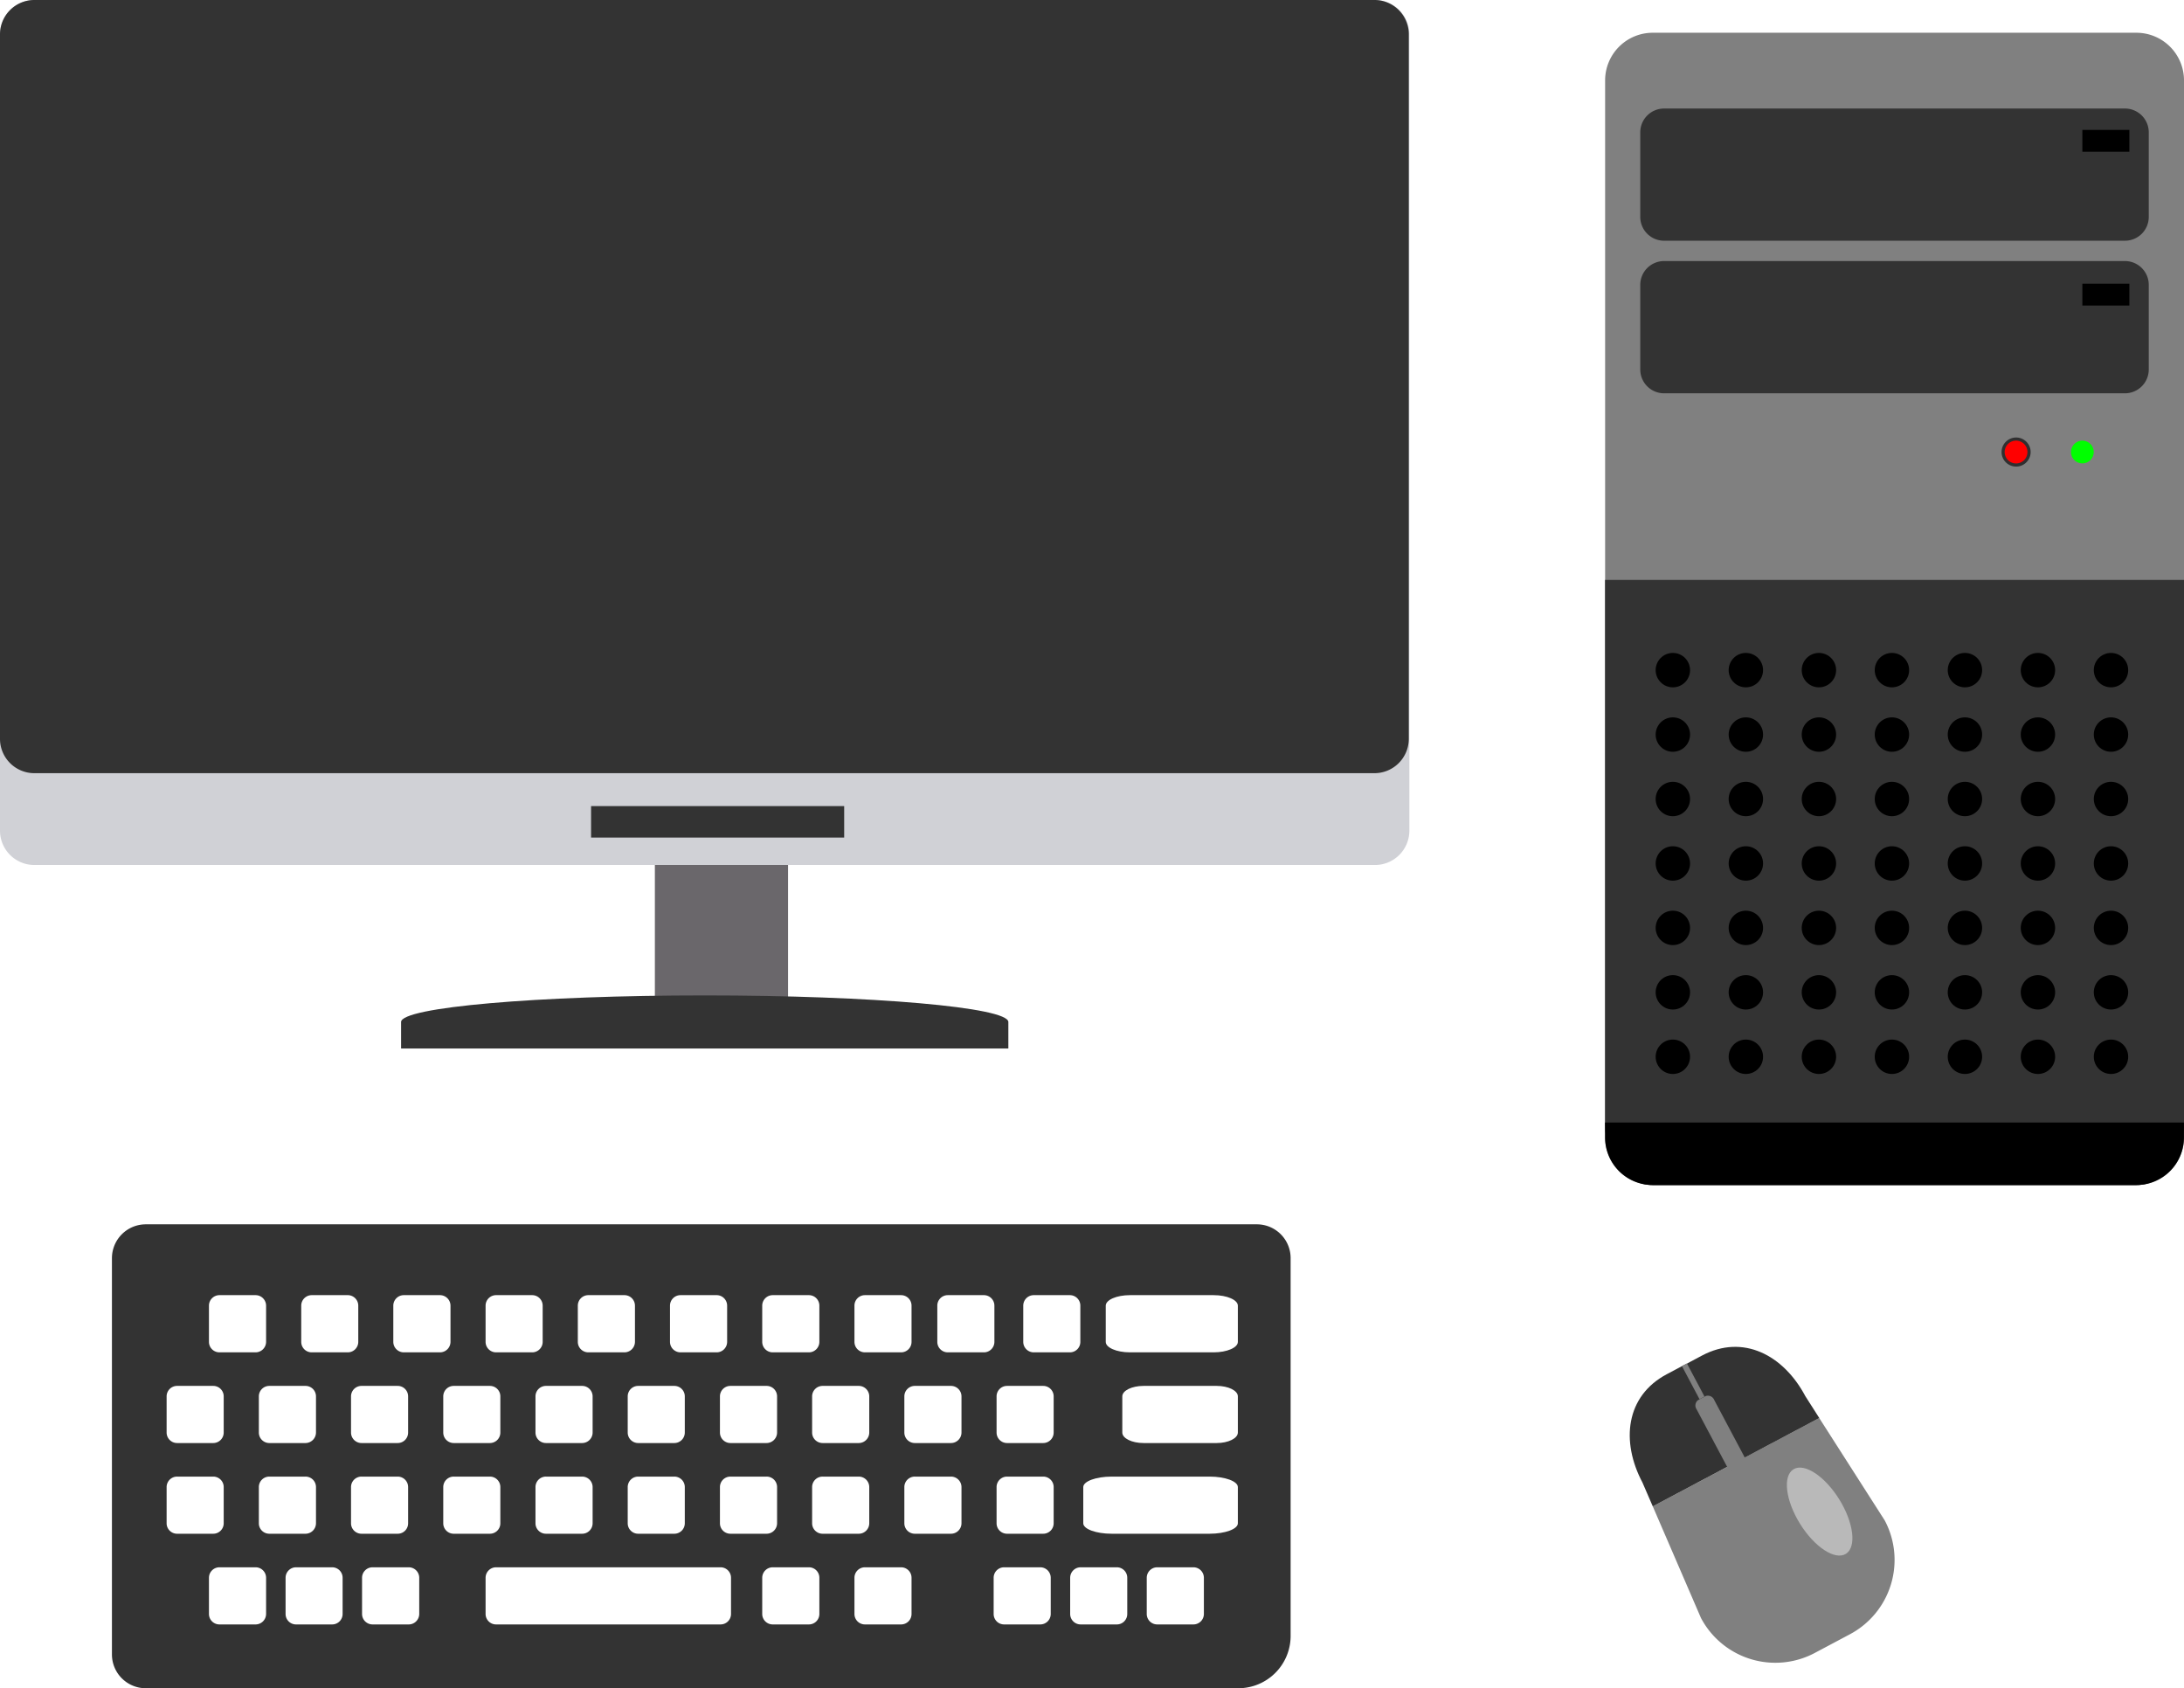 <svg xmlns="http://www.w3.org/2000/svg" width="410.139" height="317" viewBox="0 0 410.139 317"><defs><style>.a{fill:#6a676b;}.b{fill:#333;}.c{fill:#fff;}.d{fill:gray;}.e{fill:#f2f2f2;opacity:0.5;}.f{fill:#d0d1d6;}.g{fill:#302f30;}.h{fill:red;}.i{fill:lime;}</style></defs><rect class="a" width="25.01" height="29.04" transform="translate(122.98 161.32)"/><g transform="translate(21.02 229.89)"><path class="b" d="M232.54,317H27.37a6.353,6.353,0,0,1-6.35-6.35v-74.4a6.363,6.363,0,0,1,6.36-6.36H236.02a6.346,6.346,0,0,1,6.35,6.35v70.94A9.827,9.827,0,0,1,232.54,317Z" transform="translate(-21.02 -229.89)"/><g transform="translate(18.22 13.3)"><path class="c" d="M48,253.93H41.21a1.972,1.972,0,0,1-1.97-1.96v-6.8a1.976,1.976,0,0,1,1.97-1.98H48a1.982,1.982,0,0,1,1.97,1.98v6.8A1.985,1.985,0,0,1,48,253.93Z" transform="translate(-39.24 -243.19)"/><g transform="translate(17.33)"><path class="c" d="M65.32,253.93H58.53a1.963,1.963,0,0,1-1.96-1.96v-6.8a1.974,1.974,0,0,1,1.96-1.98h6.79a1.974,1.974,0,0,1,1.96,1.98v6.8A1.97,1.97,0,0,1,65.32,253.93Z" transform="translate(-56.57 -243.19)"/></g><g transform="translate(34.62)"><path class="c" d="M82.63,253.93h-6.8a1.978,1.978,0,0,1-1.97-1.96v-6.8a1.976,1.976,0,0,1,1.97-1.98h6.8a1.982,1.982,0,0,1,1.97,1.98v6.8A1.978,1.978,0,0,1,82.63,253.93Z" transform="translate(-73.86 -243.19)"/></g><g transform="translate(51.95)"><path class="c" d="M99.95,253.93h-6.8a1.97,1.97,0,0,1-1.96-1.96v-6.8a1.974,1.974,0,0,1,1.96-1.98h6.8a1.974,1.974,0,0,1,1.96,1.98v6.8A1.97,1.97,0,0,1,99.95,253.93Z" transform="translate(-91.19 -243.19)"/></g><g transform="translate(69.27)"><path class="c" d="M117.27,253.93h-6.79a1.972,1.972,0,0,1-1.97-1.96v-6.8a1.976,1.976,0,0,1,1.97-1.98h6.79a1.976,1.976,0,0,1,1.97,1.98v6.8A1.985,1.985,0,0,1,117.27,253.93Z" transform="translate(-108.51 -243.19)"/></g><g transform="translate(86.58)"><path class="c" d="M134.59,253.93h-6.8a1.978,1.978,0,0,1-1.97-1.96v-6.8a1.976,1.976,0,0,1,1.97-1.98h6.8a1.974,1.974,0,0,1,1.96,1.98v6.8A1.97,1.97,0,0,1,134.59,253.93Z" transform="translate(-125.82 -243.19)"/></g><g transform="translate(103.9)"><path class="c" d="M151.91,253.93h-6.8a1.972,1.972,0,0,1-1.97-1.96v-6.8a1.976,1.976,0,0,1,1.97-1.98h6.8a1.968,1.968,0,0,1,1.96,1.98v6.8A1.97,1.97,0,0,1,151.91,253.93Z" transform="translate(-143.14 -243.19)"/></g><g transform="translate(121.22)"><path class="c" d="M169.22,253.93h-6.8a1.97,1.97,0,0,1-1.96-1.96v-6.8a1.967,1.967,0,0,1,1.96-1.98h6.8a1.967,1.967,0,0,1,1.96,1.98v6.8A1.963,1.963,0,0,1,169.22,253.93Z" transform="translate(-160.46 -243.19)"/></g><g transform="translate(136.78)"><path class="c" d="M184.78,253.93h-6.8a1.963,1.963,0,0,1-1.96-1.96v-6.8a1.967,1.967,0,0,1,1.96-1.98h6.8a1.974,1.974,0,0,1,1.96,1.98v6.8A1.97,1.97,0,0,1,184.78,253.93Z" transform="translate(-176.02 -243.19)"/></g><g transform="translate(152.92)"><path class="c" d="M200.92,253.93h-6.8a1.97,1.97,0,0,1-1.96-1.96v-6.8a1.974,1.974,0,0,1,1.96-1.98h6.8a1.968,1.968,0,0,1,1.96,1.98v6.8A1.963,1.963,0,0,1,200.92,253.93Z" transform="translate(-192.16 -243.19)"/></g><g transform="translate(168.41)"><path class="c" d="M227.91,253.93H212.19c-2.51,0-4.54-.89-4.54-1.96v-6.8c0-1.09,2.04-1.98,4.54-1.98h15.72c2.51,0,4.55.89,4.55,1.98v6.8C232.46,253.04,230.42,253.93,227.91,253.93Z" transform="translate(-207.65 -243.19)"/></g></g><g transform="translate(10.27 30.34)"><path class="c" d="M40.05,270.96H33.26a1.974,1.974,0,0,1-1.97-1.97V262.2a1.967,1.967,0,0,1,1.97-1.97h6.79a1.965,1.965,0,0,1,1.96,1.97v6.79A1.972,1.972,0,0,1,40.05,270.96Z" transform="translate(-31.29 -260.23)"/><g transform="translate(17.32)"><path class="c" d="M57.37,270.96h-6.8a1.972,1.972,0,0,1-1.96-1.97V262.2a1.965,1.965,0,0,1,1.96-1.97h6.8a1.967,1.967,0,0,1,1.97,1.97v6.79A1.987,1.987,0,0,1,57.37,270.96Z" transform="translate(-48.61 -260.23)"/></g><g transform="translate(34.63)"><path class="c" d="M74.68,270.96H67.89a1.974,1.974,0,0,1-1.97-1.97V262.2a1.967,1.967,0,0,1,1.97-1.97h6.79a1.959,1.959,0,0,1,1.96,1.97v6.79A1.959,1.959,0,0,1,74.68,270.96Z" transform="translate(-65.92 -260.23)"/></g><g transform="translate(51.95)"><path class="c" d="M92,270.96H85.21a1.974,1.974,0,0,1-1.97-1.97V262.2a1.967,1.967,0,0,1,1.97-1.97H92a1.959,1.959,0,0,1,1.96,1.97v6.79A1.965,1.965,0,0,1,92,270.96Z" transform="translate(-83.24 -260.23)"/></g><g transform="translate(69.27)"><path class="c" d="M109.32,270.96h-6.79a1.974,1.974,0,0,1-1.97-1.97V262.2a1.967,1.967,0,0,1,1.97-1.97h6.79a1.974,1.974,0,0,1,1.97,1.97v6.79A1.98,1.98,0,0,1,109.32,270.96Z" transform="translate(-100.56 -260.23)"/></g><g transform="translate(86.59)"><path class="c" d="M126.63,270.96h-6.79a1.972,1.972,0,0,1-1.96-1.97V262.2a1.965,1.965,0,0,1,1.96-1.97h6.79a1.967,1.967,0,0,1,1.97,1.97v6.79A1.974,1.974,0,0,1,126.63,270.96Z" transform="translate(-117.88 -260.23)"/></g><g transform="translate(103.91)"><path class="c" d="M143.96,270.96h-6.8a1.972,1.972,0,0,1-1.96-1.97V262.2a1.965,1.965,0,0,1,1.96-1.97h6.8a1.967,1.967,0,0,1,1.97,1.97v6.79A1.987,1.987,0,0,1,143.96,270.96Z" transform="translate(-135.2 -260.23)"/></g><g transform="translate(121.22)"><path class="c" d="M161.27,270.96h-6.79a1.974,1.974,0,0,1-1.97-1.97V262.2a1.967,1.967,0,0,1,1.97-1.97h6.79a1.974,1.974,0,0,1,1.97,1.97v6.79A1.98,1.98,0,0,1,161.27,270.96Z" transform="translate(-152.51 -260.23)"/></g><g transform="translate(138.54)"><path class="c" d="M178.59,270.96H171.8a1.974,1.974,0,0,1-1.97-1.97V262.2a1.967,1.967,0,0,1,1.97-1.97h6.79a1.974,1.974,0,0,1,1.97,1.97v6.79A1.98,1.98,0,0,1,178.59,270.96Z" transform="translate(-169.83 -260.23)"/></g><g transform="translate(155.86)"><path class="c" d="M195.91,270.96h-6.8a1.972,1.972,0,0,1-1.96-1.97V262.2a1.965,1.965,0,0,1,1.96-1.97h6.8a1.965,1.965,0,0,1,1.96,1.97v6.79A1.972,1.972,0,0,1,195.91,270.96Z" transform="translate(-187.15 -260.23)"/></g><g transform="translate(0 17.03)"><path class="c" d="M40.05,287.99H33.26a1.965,1.965,0,0,1-1.97-1.96v-6.8a1.967,1.967,0,0,1,1.97-1.97h6.79a1.965,1.965,0,0,1,1.96,1.97v6.8A1.963,1.963,0,0,1,40.05,287.99Z" transform="translate(-31.29 -277.26)"/></g><g transform="translate(17.32 17.03)"><path class="c" d="M57.37,287.99h-6.8a1.963,1.963,0,0,1-1.96-1.96v-6.8a1.965,1.965,0,0,1,1.96-1.97h6.8a1.967,1.967,0,0,1,1.97,1.97v6.8A1.978,1.978,0,0,1,57.37,287.99Z" transform="translate(-48.61 -277.26)"/></g><g transform="translate(34.63 17.03)"><path class="c" d="M74.68,287.99H67.89a1.965,1.965,0,0,1-1.97-1.96v-6.8a1.967,1.967,0,0,1,1.97-1.97h6.79a1.959,1.959,0,0,1,1.96,1.97v6.8A1.95,1.95,0,0,1,74.68,287.99Z" transform="translate(-65.92 -277.26)"/></g><g transform="translate(51.95 17.03)"><path class="c" d="M92,287.99H85.21a1.965,1.965,0,0,1-1.97-1.96v-6.8a1.967,1.967,0,0,1,1.97-1.97H92a1.959,1.959,0,0,1,1.96,1.97v6.8A1.957,1.957,0,0,1,92,287.99Z" transform="translate(-83.24 -277.26)"/></g><g transform="translate(69.27 17.03)"><path class="c" d="M109.32,287.99h-6.79a1.965,1.965,0,0,1-1.97-1.96v-6.8a1.967,1.967,0,0,1,1.97-1.97h6.79a1.974,1.974,0,0,1,1.97,1.97v6.8A1.972,1.972,0,0,1,109.32,287.99Z" transform="translate(-100.56 -277.26)"/></g><g transform="translate(86.59 17.03)"><path class="c" d="M126.63,287.99h-6.79a1.963,1.963,0,0,1-1.96-1.96v-6.8a1.965,1.965,0,0,1,1.96-1.97h6.79a1.967,1.967,0,0,1,1.97,1.97v6.8A1.965,1.965,0,0,1,126.63,287.99Z" transform="translate(-117.88 -277.26)"/></g><g transform="translate(103.91 17.03)"><path class="c" d="M143.96,287.99h-6.8a1.963,1.963,0,0,1-1.96-1.96v-6.8a1.965,1.965,0,0,1,1.96-1.97h6.8a1.967,1.967,0,0,1,1.97,1.97v6.8A1.978,1.978,0,0,1,143.96,287.99Z" transform="translate(-135.2 -277.26)"/></g><g transform="translate(121.22 17.03)"><path class="c" d="M161.27,287.99h-6.79a1.965,1.965,0,0,1-1.97-1.96v-6.8a1.967,1.967,0,0,1,1.97-1.97h6.79a1.974,1.974,0,0,1,1.97,1.97v6.8A1.972,1.972,0,0,1,161.27,287.99Z" transform="translate(-152.51 -277.26)"/></g><g transform="translate(138.54 17.03)"><path class="c" d="M178.59,287.99H171.8a1.965,1.965,0,0,1-1.97-1.96v-6.8a1.967,1.967,0,0,1,1.97-1.97h6.79a1.974,1.974,0,0,1,1.97,1.97v6.8A1.972,1.972,0,0,1,178.59,287.99Z" transform="translate(-169.83 -277.26)"/></g><g transform="translate(155.86 17.03)"><path class="c" d="M195.91,287.99h-6.8a1.963,1.963,0,0,1-1.96-1.96v-6.8a1.965,1.965,0,0,1,1.96-1.97h6.8a1.965,1.965,0,0,1,1.96,1.97v6.8A1.963,1.963,0,0,1,195.91,287.99Z" transform="translate(-187.15 -277.26)"/></g><g transform="translate(179.47)"><path class="c" d="M228.49,270.96H214.75c-2.2,0-3.99-.89-3.99-1.97V262.2c0-1.09,1.79-1.97,3.99-1.97h13.74c2.18,0,3.97.88,3.97,1.97v6.79C232.46,270.07,230.67,270.96,228.49,270.96Z" transform="translate(-210.76 -260.23)"/></g><g transform="translate(172.14 17.03)"><path class="c" d="M227.15,287.99H208.77c-2.94,0-5.34-.88-5.34-1.96v-6.8c0-1.09,2.4-1.97,5.34-1.97h18.38c2.92,0,5.31.88,5.31,1.97v6.8C232.46,287.11,230.07,287.99,227.15,287.99Z" transform="translate(-203.43 -277.26)"/></g></g><g transform="translate(18.22 64.4)"><path class="c" d="M48,305.02H41.21a1.967,1.967,0,0,1-1.97-1.97v-6.79a1.974,1.974,0,0,1,1.97-1.97H48a1.974,1.974,0,0,1,1.97,1.97v6.79A1.98,1.98,0,0,1,48,305.02Z" transform="translate(-39.24 -294.29)"/></g><g transform="translate(32.61 64.4)"><path class="c" d="M62.38,305.02H55.59a1.959,1.959,0,0,1-1.96-1.97v-6.79a1.972,1.972,0,0,1,1.96-1.97h6.79a1.965,1.965,0,0,1,1.96,1.97v6.79A1.965,1.965,0,0,1,62.38,305.02Z" transform="translate(-53.63 -294.29)"/></g><g transform="translate(46.97 64.4)"><path class="c" d="M76.76,305.02h-6.8a1.974,1.974,0,0,1-1.97-1.97v-6.79a1.974,1.974,0,0,1,1.97-1.97h6.8a1.974,1.974,0,0,1,1.97,1.97v6.79A1.98,1.98,0,0,1,76.76,305.02Z" transform="translate(-67.99 -294.29)"/></g><g transform="translate(70.17 64.4)"><path class="c" d="M135.32,305.02H93.15a1.965,1.965,0,0,1-1.96-1.97v-6.79a1.972,1.972,0,0,1,1.96-1.97h42.17a1.965,1.965,0,0,1,1.96,1.97v6.79A1.965,1.965,0,0,1,135.32,305.02Z" transform="translate(-91.19 -294.29)"/></g><g transform="translate(122.12 64.4)"><path class="c" d="M151.91,305.02h-6.8a1.967,1.967,0,0,1-1.97-1.97v-6.79a1.974,1.974,0,0,1,1.97-1.97h6.8a1.959,1.959,0,0,1,1.96,1.97v6.79A1.965,1.965,0,0,1,151.91,305.02Z" transform="translate(-143.14 -294.29)"/></g><g transform="translate(139.44 64.4)"><path class="c" d="M169.22,305.02h-6.8a1.965,1.965,0,0,1-1.96-1.97v-6.79a1.965,1.965,0,0,1,1.96-1.97h6.8a1.959,1.959,0,0,1,1.96,1.97v6.79A1.959,1.959,0,0,1,169.22,305.02Z" transform="translate(-160.46 -294.29)"/></g><g transform="translate(165.58 64.4)"><path class="c" d="M195.36,305.02h-6.8a1.959,1.959,0,0,1-1.96-1.97v-6.79a1.965,1.965,0,0,1,1.96-1.97h6.8a1.965,1.965,0,0,1,1.96,1.97v6.79A1.965,1.965,0,0,1,195.36,305.02Z" transform="translate(-186.6 -294.29)"/></g><g transform="translate(179.95 64.4)"><path class="c" d="M209.73,305.02h-6.8a1.965,1.965,0,0,1-1.96-1.97v-6.79a1.972,1.972,0,0,1,1.96-1.97h6.8a1.959,1.959,0,0,1,1.96,1.97v6.79A1.953,1.953,0,0,1,209.73,305.02Z" transform="translate(-200.97 -294.29)"/></g><g transform="translate(194.33 64.4)"><path class="c" d="M224.11,305.02h-6.8a1.965,1.965,0,0,1-1.96-1.97v-6.79a1.972,1.972,0,0,1,1.96-1.97h6.8a1.967,1.967,0,0,1,1.97,1.97v6.79A1.967,1.967,0,0,1,224.11,305.02Z" transform="translate(-215.35 -294.29)"/></g></g><g transform="translate(306.054 252.898)"><g transform="translate(4.325 13.362)"><path class="d" d="M310.38,282.85l9.05,20.96a15.8,15.8,0,0,0,21.36,6.57l6.62-3.52a15.808,15.808,0,0,0,6.53-21.37l-12.3-19.23Z" transform="translate(-310.38 -266.26)"/></g><g transform="translate(0 3.382)"><path class="b" d="M313,258.04c-7.7,4.09-8.65,12.61-4.56,20.33l1.94,4.48,15.63-8.3-9.7-18.27Z" transform="translate(-306.055 -256.28)"/></g><g transform="translate(10.265)"><path class="b" d="M339.02,262.14c-4.1-7.71-11.69-11.7-19.39-7.61l-3.31,1.76,9.7,18.27,15.63-8.3Z" transform="translate(-316.32 -252.898)"/></g><g transform="translate(12.348 9.139)"><path class="d" d="M327.44,275.5l-1.45.77a1.275,1.275,0,0,1-1.59-.74l-5.79-10.9a1.27,1.27,0,0,1,.27-1.73l1.45-.77a1.282,1.282,0,0,1,1.59.75l5.79,10.9A1.241,1.241,0,0,1,327.44,275.5Z" transform="translate(-318.402 -262.037)"/></g><g transform="translate(9.798 3.111)"><g transform="translate(0 0)"><rect class="d" width="1.06" height="7.04" transform="translate(0 0.497) rotate(-27.969)"/></g></g><ellipse class="e" cx="4.34" cy="9.34" rx="4.34" ry="9.34" transform="translate(27.048 25.285) rotate(-31.83)"/></g><path class="f" d="M258.22,162.42H6.45A6.453,6.453,0,0,1,0,155.97V6.45A6.453,6.453,0,0,1,6.45,0H258.22a6.453,6.453,0,0,1,6.45,6.45V155.96A6.455,6.455,0,0,1,258.22,162.42Z"/><g transform="translate(75.32 186.91)"><path class="b" d="M75.32,196.88V191.9c0-2.76,25.54-4.99,57.02-4.99s57.02,2.23,57.02,4.99v4.98Z" transform="translate(-75.32 -186.91)"/></g><g transform="translate(111 151.36)"><rect class="b" width="47.53" height="5.91"/></g><path class="b" d="M258.12,0H6.45A6.453,6.453,0,0,0,0,6.45V138.73a6.453,6.453,0,0,0,6.45,6.45H258.11a6.453,6.453,0,0,0,6.45-6.45V6.45A6.438,6.438,0,0,0,258.12,0Z"/><g transform="translate(301.42 6.15)"><g transform="translate(0.01)"><path class="d" d="M401.2,222.52H310.37a8.941,8.941,0,0,1-8.94-8.93V15.09a8.943,8.943,0,0,1,8.94-8.94H401.2a8.943,8.943,0,0,1,8.94,8.94V213.58A8.937,8.937,0,0,1,401.2,222.52Z" transform="translate(-301.43 -6.15)"/></g><g transform="translate(0 102.74)"><path class="b" d="M410.14,211.16V108.89H301.42V211.16c0,6.27,4.01,11.36,8.94,11.36h90.83C406.14,222.52,410.14,217.43,410.14,211.16Z" transform="translate(-301.42 -108.89)"/></g><g transform="translate(74.46 76)"><path class="g" d="M381.34,84.88a2.73,2.73,0,1,1-2.73-2.73A2.727,2.727,0,0,1,381.34,84.88Z" transform="translate(-375.88 -82.15)"/><g transform="translate(0.59 0.59)"><path class="h" d="M378.6,87.02a2.14,2.14,0,1,1,2.14-2.14A2.14,2.14,0,0,1,378.6,87.02Z" transform="translate(-376.47 -82.74)"/></g><g transform="translate(13.04 0.59)"><path class="i" d="M393.19,84.88a2.135,2.135,0,1,1-2.14-2.14A2.142,2.142,0,0,1,393.19,84.88Z" transform="translate(-388.92 -82.74)"/></g></g><g transform="translate(6.61 14.23)"><path class="b" d="M399.05,45.2H312.5a4.468,4.468,0,0,1-4.47-4.47V24.85a4.468,4.468,0,0,1,4.47-4.47h86.55a4.468,4.468,0,0,1,4.47,4.47V40.73A4.468,4.468,0,0,1,399.05,45.2Z" transform="translate(-308.03 -20.38)"/><g transform="translate(0 28.64)"><path class="b" d="M399.05,73.85H312.5a4.468,4.468,0,0,1-4.47-4.47V53.49a4.468,4.468,0,0,1,4.47-4.47h86.55a4.468,4.468,0,0,1,4.47,4.47V69.37A4.477,4.477,0,0,1,399.05,73.85Z" transform="translate(-308.03 -49.02)"/></g><g transform="translate(83.02 32.89)"><rect width="8.83" height="4.1"/></g><g transform="translate(83.02 4.01)"><rect width="8.83" height="4.1"/></g></g><g transform="translate(0 204.63)"><path d="M301.42,210.78v2.8a8.935,8.935,0,0,0,8.94,8.93h90.83a8.935,8.935,0,0,0,8.94-8.93v-2.8H301.42Z" transform="translate(-301.42 -210.78)"/></g><g transform="translate(9.5 116.45)"><circle cx="3.23" cy="3.23" r="3.23"/><circle cx="3.23" cy="3.23" r="3.23" transform="translate(13.71)"/><circle cx="3.23" cy="3.23" r="3.23" transform="translate(27.43)"/><circle cx="3.23" cy="3.23" r="3.23" transform="translate(41.14)"/><circle cx="3.23" cy="3.23" r="3.23" transform="translate(54.85)"/><circle cx="3.23" cy="3.23" r="3.23" transform="translate(68.56)"/><circle cx="3.23" cy="3.23" r="3.23" transform="translate(82.28)"/><g transform="translate(0 12.1)"><circle cx="3.23" cy="3.23" r="3.23"/><circle cx="3.23" cy="3.23" r="3.23" transform="translate(13.71)"/><circle cx="3.23" cy="3.23" r="3.23" transform="translate(27.43)"/><circle cx="3.23" cy="3.23" r="3.23" transform="translate(41.14)"/><circle cx="3.23" cy="3.23" r="3.23" transform="translate(54.85)"/><circle cx="3.23" cy="3.23" r="3.23" transform="translate(68.56)"/><circle cx="3.23" cy="3.23" r="3.23" transform="translate(82.28)"/></g><g transform="translate(0 24.2)"><circle cx="3.23" cy="3.23" r="3.23"/><circle cx="3.23" cy="3.23" r="3.23" transform="translate(13.71)"/><circle cx="3.23" cy="3.23" r="3.23" transform="translate(27.43)"/><circle cx="3.23" cy="3.23" r="3.23" transform="translate(41.14)"/><circle cx="3.23" cy="3.23" r="3.23" transform="translate(54.85)"/><circle cx="3.23" cy="3.23" r="3.23" transform="translate(68.56)"/><circle cx="3.23" cy="3.23" r="3.23" transform="translate(82.28)"/></g><g transform="translate(0 36.3)"><circle cx="3.23" cy="3.23" r="3.23"/><circle cx="3.23" cy="3.23" r="3.23" transform="translate(13.71)"/><circle cx="3.23" cy="3.23" r="3.23" transform="translate(27.43)"/><circle cx="3.23" cy="3.23" r="3.23" transform="translate(41.14)"/><circle cx="3.23" cy="3.23" r="3.23" transform="translate(54.85)"/><circle cx="3.23" cy="3.23" r="3.23" transform="translate(68.56)"/><circle cx="3.23" cy="3.23" r="3.23" transform="translate(82.28)"/></g><g transform="translate(0 48.4)"><circle cx="3.23" cy="3.23" r="3.23"/><circle cx="3.23" cy="3.23" r="3.23" transform="translate(13.71)"/><circle cx="3.23" cy="3.23" r="3.23" transform="translate(27.43)"/><circle cx="3.23" cy="3.23" r="3.23" transform="translate(41.14)"/><circle cx="3.23" cy="3.23" r="3.23" transform="translate(54.85)"/><circle cx="3.23" cy="3.23" r="3.23" transform="translate(68.56)"/><circle cx="3.23" cy="3.23" r="3.23" transform="translate(82.28)"/></g><g transform="translate(0 60.5)"><circle cx="3.23" cy="3.23" r="3.23"/><circle cx="3.23" cy="3.23" r="3.23" transform="translate(13.71)"/><circle cx="3.23" cy="3.23" r="3.23" transform="translate(27.43)"/><circle cx="3.23" cy="3.23" r="3.23" transform="translate(41.14)"/><circle cx="3.23" cy="3.23" r="3.23" transform="translate(54.85)"/><circle cx="3.23" cy="3.23" r="3.23" transform="translate(68.56)"/><circle cx="3.23" cy="3.23" r="3.23" transform="translate(82.28)"/></g><g transform="translate(0 72.6)"><circle cx="3.23" cy="3.23" r="3.23"/><circle cx="3.23" cy="3.23" r="3.23" transform="translate(13.71)"/><circle cx="3.23" cy="3.23" r="3.23" transform="translate(27.43)"/><circle cx="3.23" cy="3.23" r="3.23" transform="translate(41.14)"/><circle cx="3.23" cy="3.23" r="3.23" transform="translate(54.85)"/><circle cx="3.23" cy="3.23" r="3.23" transform="translate(68.56)"/><circle cx="3.23" cy="3.23" r="3.23" transform="translate(82.28)"/></g></g></g></svg>